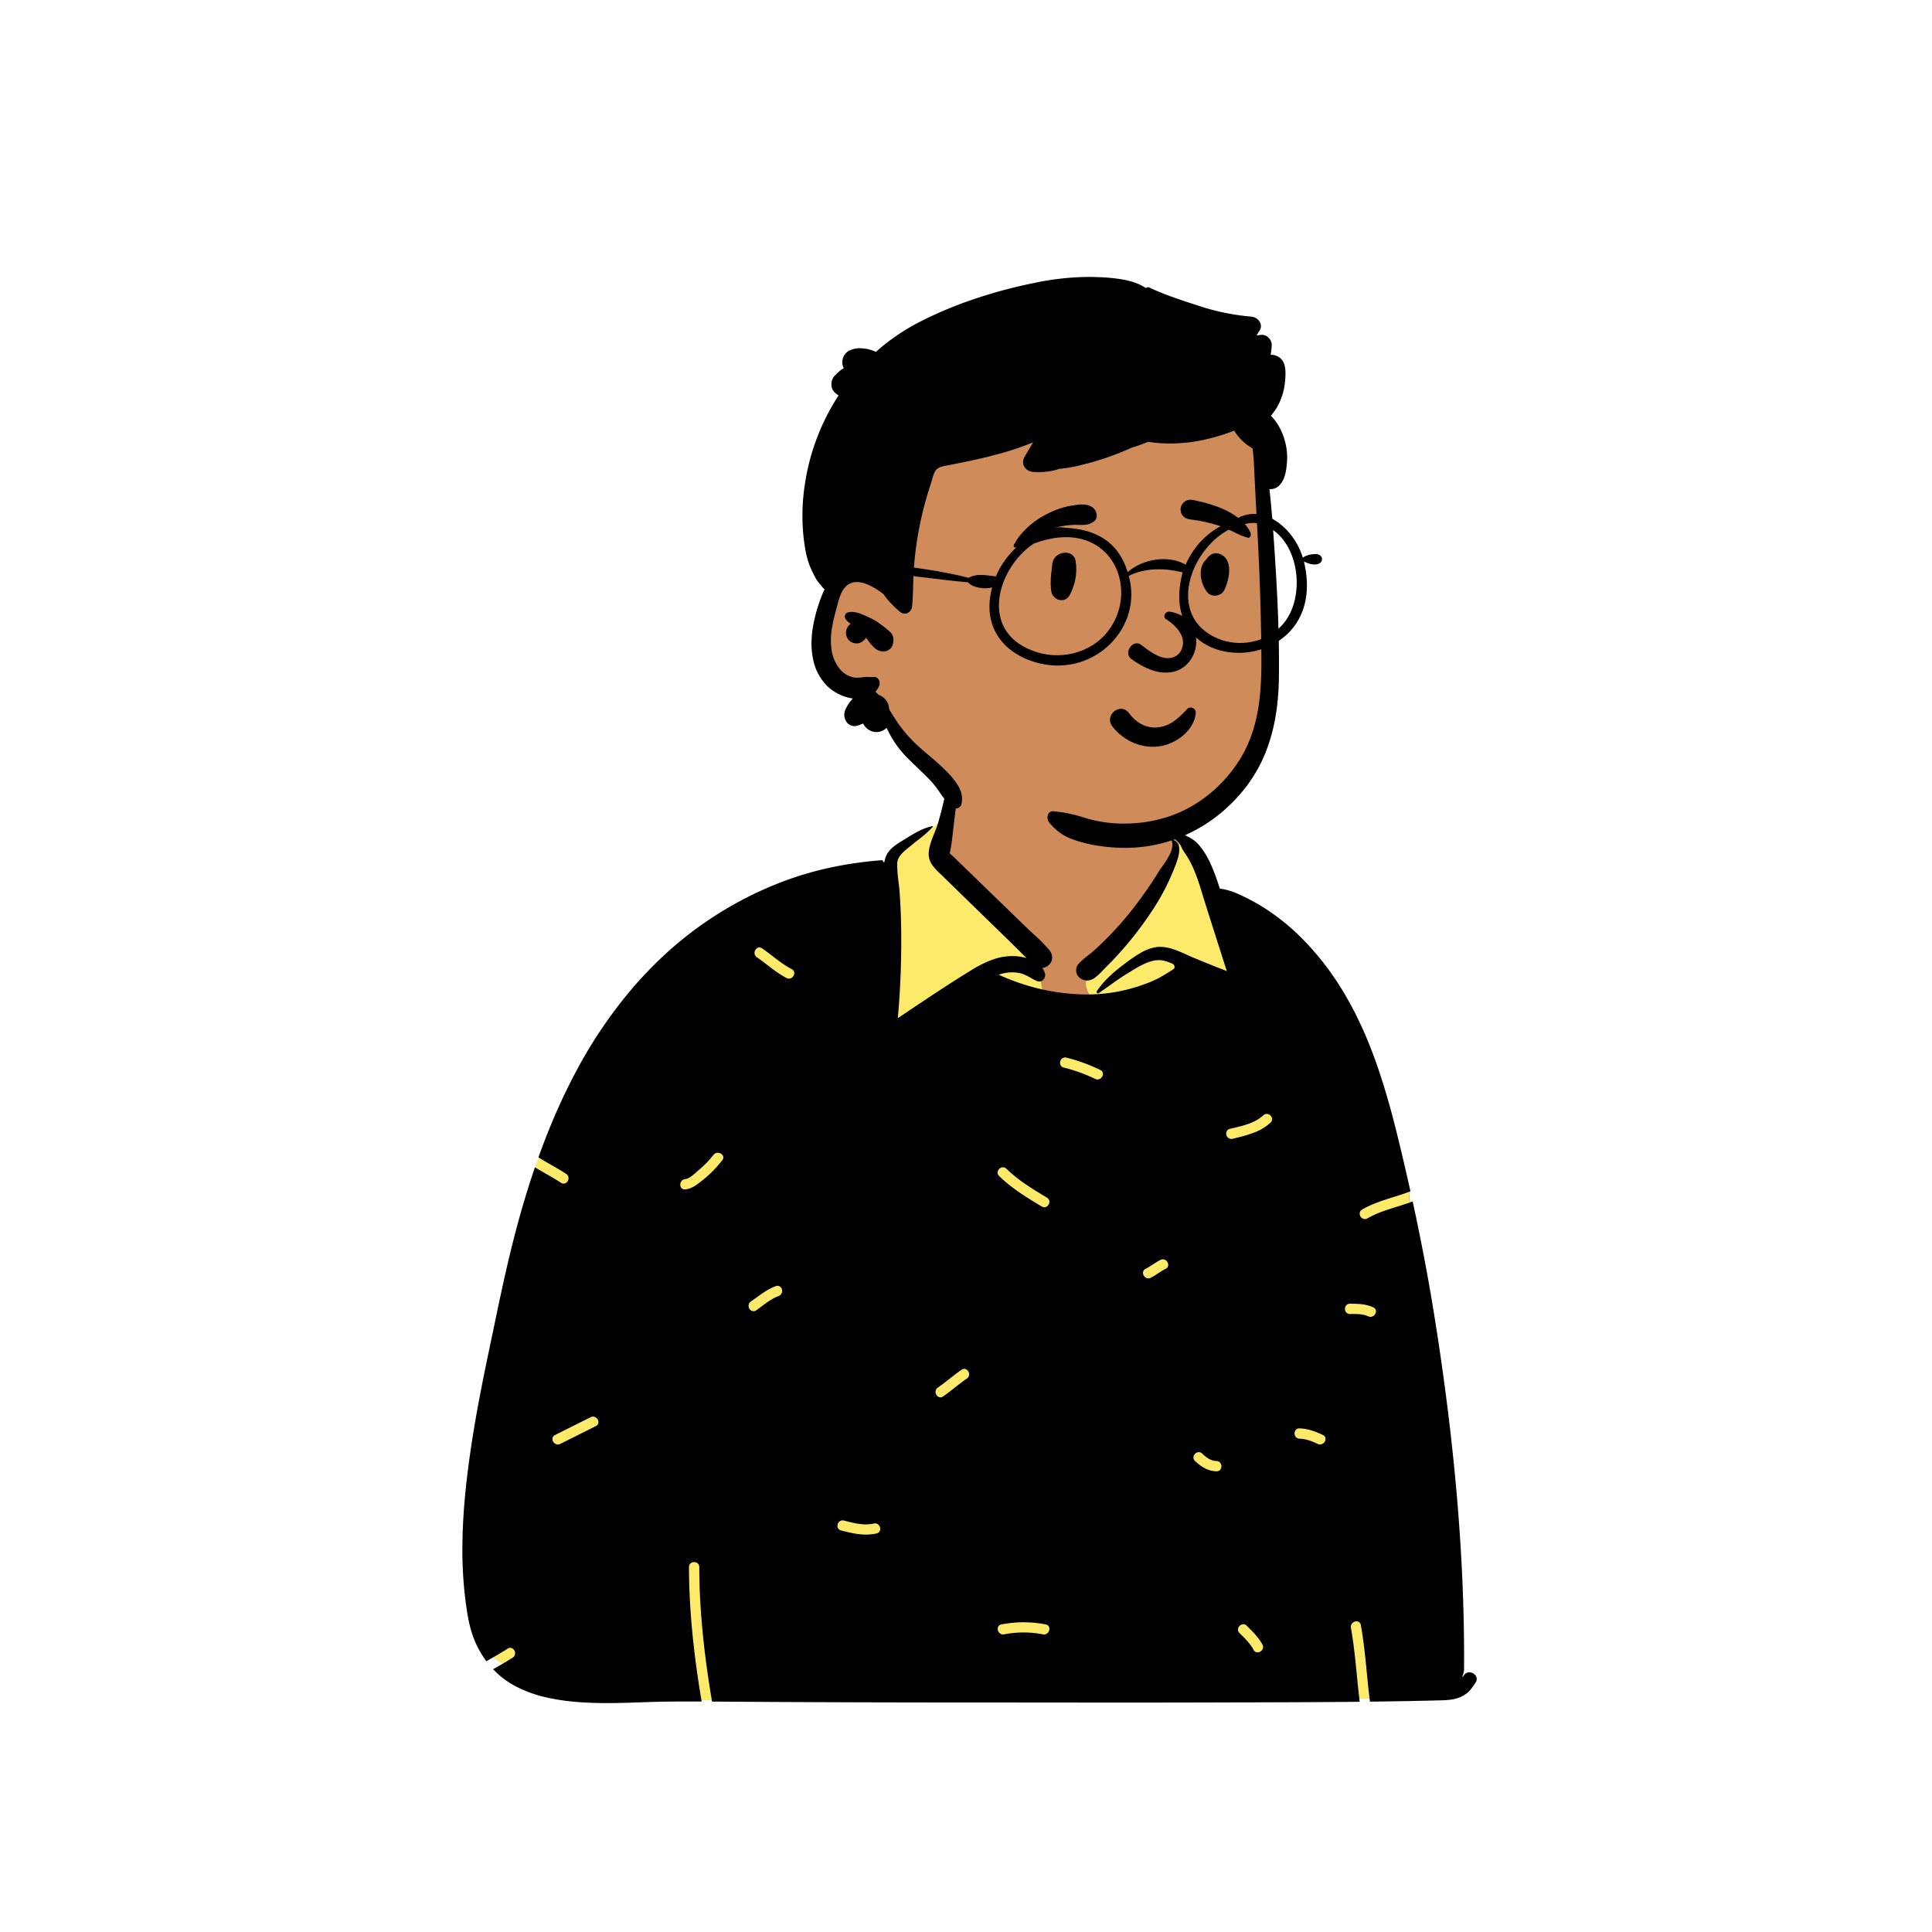 <?xml version="1.0" standalone="no"?>
<svg
    viewBox="-350 -150 1500 1500"
    xmlns="http://www.w3.org/2000/svg"
    style="width: 390px; height: 390px; justify-content: center; align-self: center; transform: scale(1, 1);"
>
    <defs>
        <filter id="shadow2">
            <feDropShadow dx="5" dy="-5" stdDeviation="0" flood-color="#555" />
            <feDropShadow dx="-5" dy="-5" stdDeviation="0" flood-color="#555" />
            <feDropShadow dx="5" dy="5" stdDeviation="0" flood-color="#555" />
            <feDropShadow dx="-5" dy="5" stdDeviation="0" flood-color="#555" />
        </filter>
    </defs>
    <g transform="rotate(360 402.761 579.154)" style="filter:url(#shadow2);">
        <g
            id="body_Polo_and_Sweater"
            data-name="body/Polo and Sweater"
            transform="translate(0 459)"
        >
            <path
                id="_Skin"
                data-name="✋ Skin"
                d="M83.452,762.934c61.232,1.714,119.074,3.6,180.188,0,97.8-6.049,384.795,4.855,447.879,0,4.761-.366,21.133,4.855,21.474,0,2.773-33.807,4.571-375.844-3.668-399.379S680.419,226.887,628.6,174.133c-14.449-14.252-36.437-19.773-48.583-36.242-10.473-17.96-9.659-28.5-20-37.949-4.488-4.1-15.072-5.763-22.937-11.454-7.908-7.859-.421-25.159-3.667-36.1C526.722,25.058,502.075,7.527,475.136,3.4c-37.442-8.959-76.97-.488-94.9,28.922-6.676,10.948-3.123,24.254-11.334,41.8.586,13.257-14.891,16.46-24.142,21.713L326.384,114.4c-56.6,31.846-123.183,49.043-172.776,91.829C111.444,249,69.506,298.435,50.8,356.305c-3.873,15.769-5.137,32.067-6.742,48.18-4.582,47.088-17.341,92.791-28.321,138.658C3.215,600.932-8.456,662.278,8.418,720.614,13.283,732.961,72.377,762.357,83.452,762.934Z"
                transform="translate(13.323 -54)"
                fill="#d08b5b"
            ></path>
            <path
                id="Path"
                d="M368.966,0l4.782.512V37.329l62.531,65.048,11.428,13.063q-10.218,36.437,20.579,36.437c30.8,0,6.988-8.949,12.779-21.061l.244-.5q6.3-12.439,43.1-52.764l28.143-47.043v-8.59l.953.39a22.79,22.79,0,0,1,6.508,3.659c10.342,9.449,9.529,19.99,20,37.949,12.146,16.47,34.134,21.991,48.583,36.243,51.819,52.754,92.487,165.888,100.726,189.422s6.441,365.572,3.668,399.379c-.341,4.855-16.714-.366-21.474,0-63.085,4.855-350.083-6.049-447.879,0-61.114,3.6-118.956,1.714-180.188,0-11.075-.577-70.169-29.974-75.034-42.321-16.874-58.336-5.2-119.681,7.317-177.47l1.085-4.511c10.541-43.6,22.395-87.1,27-131.832l.232-2.315c1.6-16.113,2.869-32.411,6.742-48.18,18.708-57.87,60.646-107.308,102.81-150.081C202.7,89.9,268.454,72.619,324.683,41.377l1.7-.951,18.372-18.567.562-.313c9.3-5.072,24.154-8.408,23.58-21.4L368.966,0Z"
                transform="translate(13 19.992)"
                fill="#fdea6b"
            ></path>
            <path
                id="_Ink"
                data-name="🖍 Ink"
                d="M112.257,731.246c-8.37,0-15.8-.268-22.707-.821a166.2,166.2,0,0,1-24.691-3.658,97.6,97.6,0,0,1-23.408-8.5,67.813,67.813,0,0,1-17.586-13.291c1.195-.7,2.414-1.4,3.594-2.073l.065-.037c3.84-2.2,7.81-4.484,11.581-6.951a3.966,3.966,0,0,0,1.658-2.115,4.136,4.136,0,0,0-.007-2.437,3.988,3.988,0,0,0-3.62-3.02,3.76,3.76,0,0,0-2.069.666c-3.756,2.458-7.71,4.728-11.533,6.923-1.609.924-3.271,1.878-4.9,2.834A74.179,74.179,0,0,1,8.92,681.215c-3.852-9.883-5.382-20.512-6.73-31.441A304.558,304.558,0,0,1,0,612.056c0-23.3,2.123-48.431,6.681-79.1,3.912-26.368,9.191-52.588,13.838-74.759l.711-3.381c1-4.766,2.013-9.615,2.99-14.3l.019-.089c4.016-19.272,8.168-39.2,12.891-58.646,5.873-24.183,12.156-45.942,19.208-66.52,2.857,1.766,5.819,3.466,8.684,5.11,3.818,2.19,7.767,4.456,11.516,6.909a3.756,3.756,0,0,0,2.068.666,3.991,3.991,0,0,0,3.623-3.022,4.132,4.132,0,0,0,.007-2.436,3.916,3.916,0,0,0-1.659-2.115c-3.757-2.459-7.712-4.731-11.537-6.929l-.005,0c-3.3-1.9-6.716-3.859-9.988-5.932,4.3-12,8.909-23.656,13.713-34.635,5.084-11.618,10.558-22.89,16.271-33.5a358.411,358.411,0,0,1,41.641-61.574,310.423,310.423,0,0,1,25.6-26.864,283.329,283.329,0,0,1,60.846-43.215,281.051,281.051,0,0,1,34.289-15.278,256.758,256.758,0,0,1,36.538-10.357,303.759,303.759,0,0,1,37.61-5.242c.029,0,.058,0,.086,0a.924.924,0,0,1,.684.292,1.3,1.3,0,0,1,.332.945l-.01.115,1,.161a17.558,17.558,0,0,1,2.579-7.17c2.816-4.334,7.85-7.383,12.291-10.072.789-.478,1.534-.929,2.268-1.387l1.185-.738c5.884-3.647,12.21-7.317,19.146-8.612a.308.308,0,0,1,.052,0,.24.24,0,0,1,.222.135.249.249,0,0,1-.045.269,82.45,82.45,0,0,1-11.4,10.178c-1.436,1.13-2.919,2.3-4.342,3.475l-1.229,1.025c-.525.432-1.062.861-1.631,1.316-4.219,3.37-9,7.19-9.146,12.566a98.751,98.751,0,0,0,1,14.051v.01c.3,2.555.619,5.2.808,7.75.537,7.236.9,14.446,1.089,21.429a668.278,668.278,0,0,1-2.409,76.861l10.039-6.721c15.9-10.645,31.486-21,47.3-30.68a88.4,88.4,0,0,1,15.005-7.562,46.22,46.22,0,0,1,16.389-3.214c.257,0,.514,0,.765.008a41.507,41.507,0,0,1,10.441,1.53c-2.177-2.062-4.329-4.228-6.41-6.323-1.542-1.552-3.137-3.157-4.72-4.7l-.089-.087c-5.963-5.807-12.129-11.811-18.24-17.753l-17.618-17.16L373.33,89.6c-.621-.606-1.265-1.218-1.888-1.809l-.021-.02a45.57,45.57,0,0,1-6.726-7.371,16.171,16.171,0,0,1-2.09-4.334,14.047,14.047,0,0,1-.554-5.1c.352-5.011,2.362-10.041,4.305-14.905.648-1.623,1.317-3.3,1.9-4.925.311-.879.609-1.781.91-2.759,2.306-7.664,4.153-15.591,5.939-23.257,1.854-7.957,3.771-16.186,6.2-24.114A1.307,1.307,0,0,1,382.578,0a1.516,1.516,0,0,1,1.494,1.376,131.186,131.186,0,0,1,.151,22.947c-.547,7.784-1.53,15.455-2.481,22.873-.292,2.3-.548,4.648-.8,6.924-.54,4.958-1.1,10.081-2.055,14.955-.168.709-.34,1.48-.51,2.291a7.549,7.549,0,0,0,1.691,1.7c.3.244.575.474.78.674l2.822,2.745,5.657,5.477c6.018,5.827,12.137,11.755,18.055,17.488l.1.1q7.526,7.291,15.052,14.581l16.249,15.75c1.67,1.618,3.432,3.239,5.137,4.806a115.8,115.8,0,0,1,11.654,11.785,9.821,9.821,0,0,1,2.293,5.3,7.863,7.863,0,0,1-1.653,5.476,8.917,8.917,0,0,1-5.96,3.25,13.768,13.768,0,0,1,2.08,4.342,4.985,4.985,0,0,1-.946,4.3,4.516,4.516,0,0,1-3.548,1.918,3.954,3.954,0,0,1-1.435-.275,38.828,38.828,0,0,1-5.263-2.658,33.14,33.14,0,0,0-6.138-2.962,26.439,26.439,0,0,0-8.193-1.271,28.291,28.291,0,0,0-4.677.391,38.855,38.855,0,0,0-5.749,1.442,169.3,169.3,0,0,0,31.094,10.8,163.9,163.9,0,0,0,32.646,4.46c1.573.053,3.156.08,4.7.08,2.948,0,5.894-.1,8.756-.288a125.743,125.743,0,0,0,22.33-3.47,136.1,136.1,0,0,0,17.022-5.471,86.789,86.789,0,0,0,8.01-3.619l.228-.135c.087-.054.4-.235.868-.508l.034-.02c2.617-1.519,10.579-6.141,10.74-6.927a2.669,2.669,0,0,0-.165-2.055,3.53,3.53,0,0,0-1.334-1.362c-3.277-1.4-6.787-2.77-10.5-2.795h-.1c-7.607,0-15.848,5.088-22.47,9.176-.718.443-1.393.86-2.058,1.265-5.069,3.086-9.948,6.574-14.667,9.948l-.019.014c-2.418,1.729-4.918,3.516-7.415,5.229a.939.939,0,0,1-.54.17,1.225,1.225,0,0,1-1.031-.662,1,1,0,0,1,.031-1.05,69.98,69.98,0,0,1,9.131-10.764,112.629,112.629,0,0,1,10.765-9.169l3.009-2.255a106.861,106.861,0,0,1,11.024-7.442,35.356,35.356,0,0,1,12.132-4.539,21.687,21.687,0,0,1,3.147-.225,33.556,33.556,0,0,1,10.714,2.019c3.546,1.2,7.023,2.771,10.387,4.291l.01,0c1.971.89,3.832,1.732,5.662,2.48l16.1,6.59c1.11.452,2.282.889,3.415,1.31l.005,0c1.813.675,3.689,1.372,5.46,2.188l-6.747-21.109c-3.011-9.432-6.562-20.571-10.062-31.68l-.646-2.07c-.4-1.3-.806-2.627-1.2-3.912l-.013-.042c-2.865-9.4-5.827-19.128-10.674-27.726-1.177-2.1-2.528-4.113-3.834-6.064l-.1-.145-.389-.582a22.624,22.624,0,0,1-1.557-2.866,14.96,14.96,0,0,0-2.523-4.055c-3.266-3.46-8.065-6.1-14.671-8.059a1.026,1.026,0,0,1-.8-1.1,1.236,1.236,0,0,1,1.1-1.108,24.944,24.944,0,0,1,2.6-.136,30.12,30.12,0,0,1,12.879,3.115l2.035.971.545.257c4.492,2.121,8.735,4.125,12.038,7.9a61.446,61.446,0,0,1,9.362,14.906,163.33,163.33,0,0,1,6.289,16.539l1,3a1.449,1.449,0,0,1,.428-.049,34.526,34.526,0,0,1,6.289,1.35,40.007,40.007,0,0,1,5.382,1.829,153.284,153.284,0,0,1,25.216,13.611,170.811,170.811,0,0,1,22.22,17.716,214.848,214.848,0,0,1,35.756,44.684c10.125,16.581,18.785,35.293,26.475,57.2,7.614,21.692,13.295,43.854,17.393,60.737,2.966,12.218,5.918,24.944,8.775,37.825-4.347,1.673-8.862,3.091-13.228,4.462-8.17,2.566-16.614,5.218-24.238,9.632a3.637,3.637,0,0,0-1.794,4.277,4.194,4.194,0,0,0,3.838,3.2,3.958,3.958,0,0,0,1.993-.569c7.187-4.161,15.166-6.643,22.883-9.044,4.052-1.26,8.24-2.563,12.273-4.1,6.6,30.374,12.232,60.059,16.748,88.232,3.725,23.211,7.035,46.177,9.839,68.261,2.957,23.29,5.452,46.388,7.415,68.654,2.057,23.332,3.6,46.509,4.578,68.886,1.022,23.332,1.469,46.532,1.327,68.958a13.164,13.164,0,0,1-1.72,6.25,3.463,3.463,0,0,0,1.451-1.158,5.083,5.083,0,0,1,4.381-2.488,5.989,5.989,0,0,1,5.143,2.975,4.657,4.657,0,0,1-.294,4.913l-.542.843a36.777,36.777,0,0,1-4.347,5.7,20.96,20.96,0,0,1-5.93,4.3,26.6,26.6,0,0,1-7.664,2.358,60.894,60.894,0,0,1-8.046.632c-16.763.442-34.918.779-55.5,1.032-.963-7.51-1.721-15.172-2.454-22.582v-.006c-1.2-12.126-2.441-24.664-4.612-36.879a3.245,3.245,0,0,0-3.346-2.89,4.686,4.686,0,0,0-3.5,1.637,4,4,0,0,0-.865,3.381c2.171,12.217,3.413,24.759,4.615,36.888v.006c.668,6.739,1.358,13.708,2.2,20.542-31.541.339-63.613.412-94.63.483-7.446.017-15.885.036-24.072.059-19.087.056-39.2.082-63.3.082-19.992,0-40.3-.018-59.942-.036h-.152c-12.244-.011-24.9-.023-37.356-.03l-22.964-.007c-62.153,0-124.631-.205-185.7-.61l-14.721-.1c-3.165-18.656-5.5-35.665-7.126-52-1.842-18.445-2.754-35.591-2.79-52.418a3.692,3.692,0,0,0-1.257-2.9,4.217,4.217,0,0,0-2.754-.967,4.16,4.16,0,0,0-2.943,1.148,3.732,3.732,0,0,0-1.046,2.716c.035,16.815.938,33.95,2.761,52.385,1.616,16.351,3.925,33.356,7.057,51.988-3.266-.014-6.281-.022-9.219-.022-13.5,0-24.545.169-34.743.531l-7.459.266C127.745,731.016,119.973,731.246,112.257,731.246Zm494.078-61.224a4.36,4.36,0,0,0-3.871,2.717,3.642,3.642,0,0,0,.88,4.117l1.928,1.92c3.294,3.286,6.434,6.561,8.641,10.495l.327.6a3.455,3.455,0,0,0,3.124,2,4.521,4.521,0,0,0,3.724-2.157,3.82,3.82,0,0,0,.059-3.881c-2.793-5.3-7.143-9.639-11.351-13.839L609,671.2A3.741,3.741,0,0,0,606.335,670.022Zm-170.658-1.513a90.672,90.672,0,0,0-17.192,1.661,3.482,3.482,0,0,0-2.313,1.418,3.583,3.583,0,0,0-.552,2.377,4.28,4.28,0,0,0,4.139,4,4.566,4.566,0,0,0,.854-.083,78.8,78.8,0,0,1,30.128,0,4.559,4.559,0,0,0,.852.083,3.918,3.918,0,0,0,2.894-1.255,4.711,4.711,0,0,0,1.249-2.75,3.576,3.576,0,0,0-.552-2.374,3.487,3.487,0,0,0-2.314-1.417A90.672,90.672,0,0,0,435.677,668.509ZM295.12,589.391a4.023,4.023,0,0,0-3.862,3.7,3.937,3.937,0,0,0,.493,2.522,3.678,3.678,0,0,0,2.321,1.628l2.459.617c6.225,1.538,11.469,2.563,16.831,2.563a37.484,37.484,0,0,0,8.18-.875,3.576,3.576,0,0,0,2.319-1.521,3.783,3.783,0,0,0,.525-2.45,4.64,4.64,0,0,0-1.225-2.657,3.767,3.767,0,0,0-2.779-1.2,4.409,4.409,0,0,0-.77.07l-.2.04a28.729,28.729,0,0,1-6.27.668c-5.289,0-10.334-1.286-15.674-2.648l-1.272-.324a4.392,4.392,0,0,0-1.077-.139Zm276.655-52.973a4.05,4.05,0,0,0-2.358.793,4.546,4.546,0,0,0-1.556,1.951,3.581,3.581,0,0,0,.924,4.061c5.43,5.28,10.877,7.924,16.653,8.084l.137,0a3.555,3.555,0,0,0,2.737-1.146,4.07,4.07,0,0,0,.983-2.573,4.374,4.374,0,0,0-.852-2.814,3.73,3.73,0,0,0-2.779-1.458l-.227-.012a12.5,12.5,0,0,1-6.009-1.8,25.563,25.563,0,0,1-4.986-3.939A3.8,3.8,0,0,0,571.775,536.418ZM101.448,508.832h0a4.159,4.159,0,0,0-1.868.462L71.932,523.118a3.371,3.371,0,0,0-1.924,3.959,4.406,4.406,0,0,0,4.092,3.411,4.159,4.159,0,0,0,1.87-.462L103.617,516.2a3.37,3.37,0,0,0,1.925-3.957,4.407,4.407,0,0,0-4.093-3.412Zm548.364,9.131a3.546,3.546,0,0,0-2.772,1.185,4.1,4.1,0,0,0-.951,2.641,4.329,4.329,0,0,0,.944,2.818,3.787,3.787,0,0,0,2.917,1.357c4.1.114,8.714,1.443,14.108,4.061a4.193,4.193,0,0,0,1.84.442,4.438,4.438,0,0,0,4.146-3.452,3.322,3.322,0,0,0-1.948-3.9,60.4,60.4,0,0,0-8.815-3.536,35.225,35.225,0,0,0-9.331-1.617Zm-260.148-46.23h0a3.69,3.69,0,0,0-2.085.7c-3.185,2.164-6.255,4.581-9.224,6.918-2.47,1.944-5.024,3.955-7.63,5.809l-1.578,1.1a4.019,4.019,0,0,0-1.636,2.167,4.243,4.243,0,0,0,.035,2.472,3.948,3.948,0,0,0,3.554,2.965,3.693,3.693,0,0,0,2.085-.7c3.179-2.16,6.246-4.575,9.212-6.91l.005,0c2.967-2.335,6.034-4.75,9.214-6.91a4.017,4.017,0,0,0,1.636-2.167,4.243,4.243,0,0,0-.035-2.472,3.948,3.948,0,0,0-3.553-2.966Zm302.631-42.551c3.3,0,7.111.121,10.477,1.568l.454.2a4.228,4.228,0,0,0,1.81.421,4.162,4.162,0,0,0,2.729-1.066,4.61,4.61,0,0,0,1.468-2.429,3.27,3.27,0,0,0-1.969-3.833c-5.6-2.635-11.288-2.847-18.147-2.851a3.685,3.685,0,0,0-2.9,1.25,4.206,4.206,0,0,0-.966,2.75,3.776,3.776,0,0,0,3.864,4l.976,0,.607,0h.034C691.245,429.185,691.773,429.182,692.295,429.182ZM244.758,407.26a4.076,4.076,0,0,0-1.376.255c-5.545,1.992-10.054,5.249-14.828,8.7l-.007,0c-1.478,1.068-3.007,2.171-4.551,3.22a4.019,4.019,0,0,0-1.637,2.167,4.242,4.242,0,0,0,.035,2.471,3.949,3.949,0,0,0,3.555,2.966,3.694,3.694,0,0,0,2.085-.7c1.588-1.079,3.172-2.261,4.7-3.405,3.773-2.818,7.675-5.731,12.1-7.461l.672-.252a3.993,3.993,0,0,0,2.286-1.975,4.479,4.479,0,0,0,.374-2.754A3.6,3.6,0,0,0,244.758,407.26ZM543.843,386.7a4.122,4.122,0,0,0-1.9.482c-2,1.027-3.909,2.262-5.759,3.455-1.516.978-3.081,1.988-4.683,2.879l-1.079.578a3.42,3.42,0,0,0-1.9,4.019,4.6,4.6,0,0,0,1.437,2.352,3.926,3.926,0,0,0,2.608,1.019,4.124,4.124,0,0,0,1.9-.482c1.994-1.027,3.9-2.26,5.752-3.453,1.517-.979,3.084-1.991,4.689-2.883l1.079-.577a3.421,3.421,0,0,0,1.9-4.021,4.6,4.6,0,0,0-1.437-2.352A3.925,3.925,0,0,0,543.843,386.7ZM419.711,315.229a4.373,4.373,0,0,0-3.9,2.737,3.6,3.6,0,0,0,.913,4.076c9.2,9,19.946,15.764,31.069,22.465l2,1.2a3.9,3.9,0,0,0,2.016.6,3.613,3.613,0,0,0,2.393-.937,4.59,4.59,0,0,0,1.385-2.212,3.9,3.9,0,0,0-.053-2.358,3.8,3.8,0,0,0-1.7-2l-2.93-1.762c-4.689-2.828-9.679-5.9-14.4-9.176A110.173,110.173,0,0,1,423.2,317.18l-.824-.795A3.783,3.783,0,0,0,419.711,315.229ZM198.289,304h0a4.182,4.182,0,0,0-3.266,1.536l-.111.139a78.975,78.975,0,0,1-11.066,11.451l-.752.645c-.371.316-.809.7-1.232,1.08-2.535,2.253-6.008,5.337-8.84,5.579a4.2,4.2,0,0,0-3.832,4.537,3.382,3.382,0,0,0,3.433,3.48c.13,0,.264-.006.4-.017,5.064-.431,9.434-3.921,13.29-7l.266-.212a90.6,90.6,0,0,0,15.242-15.5,3.133,3.133,0,0,0,.489-3.411,4.545,4.545,0,0,0-4.019-2.3Zm426.153-30.2h0a3.826,3.826,0,0,0-2.533,1l-.132.12c-6.15,5.777-14.6,7.791-22.771,9.738-1.022.243-2.078.495-3.113.751a3.658,3.658,0,0,0-2.32,1.611,3.918,3.918,0,0,0-.5,2.512,4.039,4.039,0,0,0,3.885,3.726,4.426,4.426,0,0,0,1.061-.134l4.074-1.005a97.787,97.787,0,0,0,13.46-4.15,38.187,38.187,0,0,0,11.878-7.393,3.508,3.508,0,0,0,.975-3.993,4.458,4.458,0,0,0-3.965-2.778Zm-156.526-43.83a4.02,4.02,0,0,0-3.859,3.7,3.941,3.941,0,0,0,.492,2.524,3.682,3.682,0,0,0,2.322,1.631,123.523,123.523,0,0,1,24.386,8.814,4.179,4.179,0,0,0,1.852.45,4.426,4.426,0,0,0,4.125-3.434,3.344,3.344,0,0,0-1.938-3.924,133.033,133.033,0,0,0-26.3-9.619,4.4,4.4,0,0,0-1.081-.141ZM230.553,144.562h0a3.343,3.343,0,0,0-2.207.868,4.59,4.59,0,0,0-1.338,2.088,4.255,4.255,0,0,0-.039,2.476,4.031,4.031,0,0,0,1.634,2.176c2.8,1.913,5.521,4.005,8.153,6.028,4.67,3.59,9.5,7.3,14.887,10.1a4.105,4.105,0,0,0,1.9.488,3.907,3.907,0,0,0,2.566-.988,4.613,4.613,0,0,0,1.446-2.295,3.421,3.421,0,0,0-1.717-4.027l-.159-.086c-5.384-2.8-10.214-6.509-14.884-10.1-2.635-2.025-5.357-4.117-8.156-6.029a3.68,3.68,0,0,0-2.087-.7Zm254.512,25.691h0a7.692,7.692,0,0,1-.933-.057,9.265,9.265,0,0,1-4.508-1.791,7.984,7.984,0,0,1-2.669-3.53,7.528,7.528,0,0,1,1.728-7.839,57.174,57.174,0,0,1,7.176-6.342c1.589-1.255,3.23-2.552,4.7-3.889,3.638-3.29,7.322-6.83,10.949-10.52a252.736,252.736,0,0,0,20.431-23.49c6.738-8.835,12.363-16.914,17.2-24.7l1.051-1.709c.863-1.42,1.97-2.986,3.142-4.645a64.389,64.389,0,0,0,6.138-9.912c1.82-3.987,2.228-7.377,1.249-10.363a.488.488,0,0,1,.08-.441.514.514,0,0,1,.408-.224.427.427,0,0,1,.142.025,7.442,7.442,0,0,1,4.437,3.961c.978,2.2,1.026,5.106.145,8.88a66.125,66.125,0,0,1-3.077,9.08l-.089.224-.506,1.286a173.553,173.553,0,0,1-17.139,32.36,272.964,272.964,0,0,1-23.09,30.19c-3.6,4.081-7.4,8.124-11.3,12.017l-1.468,1.453c-.656.645-1.337,1.364-2.059,2.126a46.555,46.555,0,0,1-5.572,5.262A11.012,11.012,0,0,1,485.066,170.253Z"
                transform="translate(9 -17.978)"
            ></path>
        </g>
        <g transform="translate(225 0)">
            <g>
                <g>
                    <path
                        id="_Skin"
                        data-name="✋ Skin"
                        d="M340.529,155c-2.153-18.915.633-58.451.82-60.853,1.18-15.185-5.935-75.148-19.385-69.623C299.4,6.666,269.351,2.722,241.251.838,182.883-3.076,120.791,5.909,75.72,45.189c-22.289,20.4-43.988,50.068-42.244,80.96C13.226,155.431-15.324,195.6,9.908,229.831c8.577,10.937,22.208,15.01,32.982,23.293,21.672,17.48,35.268,42.566,57.145,59.942,57.96,52.083,156.377,62.963,213.323,3.723,44.035-42.9,36.915-107.09,29.169-161.786C337.321,118.23,344.728,191.9,340.529,155Z"
                        transform="translate(65.001 149)"
                        fill="#d08b5b"
                    ></path>
                    <path
                        id="_Ink"
                        data-name="🖍 Ink"
                        d="M250.311,443.271a134.042,134.042,0,0,1-19.031-1.4,105.442,105.442,0,0,1-21.491-5.2,40.754,40.754,0,0,1-10.072-5.32,45.226,45.226,0,0,1-8.2-7.871,6.294,6.294,0,0,1-.675-6.317,3.866,3.866,0,0,1,3.632-2.362,5.178,5.178,0,0,1,.623.039,118.17,118.17,0,0,1,21.024,4.124l1,.317a104.128,104.128,0,0,0,21.541,4.62c3.694.358,7.44.539,11.135.539a110.436,110.436,0,0,0,33.375-5.089,96.9,96.9,0,0,0,16.843-7.179,103.553,103.553,0,0,0,15.255-10.132,108.268,108.268,0,0,0,24.252-27.3c7.019-11.267,11.672-24.011,14.225-38.96,2.453-14.362,2.683-29.15,2.584-41.72-.228-29.893-1.2-61.166-2.89-92.951l-.28-5.159c-.715-13.089-1.64-30.351-2.449-47.81-.269-5.848-.654-10.624-1.211-15.03a39.576,39.576,0,0,1-14.309-13.79,141.029,141.029,0,0,1-20.441,6.43,122.385,122.385,0,0,1-29.191,3.585,115.192,115.192,0,0,1-17.182-1.283c-4.14,1.71-8.423,3.236-12.73,4.536-1.2.53-2.372,1.042-3.5,1.523a212.419,212.419,0,0,1-31.93,10.98l-2.7.673a110.358,110.358,0,0,1-18.2,3.267,26.538,26.538,0,0,1-3.291,1.01,53.5,53.5,0,0,1-12.614,1.5c-1.507,0-3.032-.064-4.535-.189a8.47,8.47,0,0,1-6.809-4.393,6.954,6.954,0,0,1-.8-3.361,7.468,7.468,0,0,1,1.063-3.656c2.223-3.814,4.515-7.7,6.81-11.55a214.565,214.565,0,0,1-24.5,8.419c-7.393,2.082-15.461,4.046-25.391,6.18-2.254.481-4.55.941-6.77,1.387l-.008,0-.008,0c-2.255.453-4.587.921-6.873,1.409-.724.154-1.531.291-2.386.436-3.024.512-6.445,1.092-8.505,2.754-2.272,1.824-3.263,5.465-4.138,8.678-.248.912-.483,1.774-.732,2.532-1.555,4.676-2.889,9.014-4.08,13.26A275.4,275.4,0,0,0,89.65,200.5a259.542,259.542,0,0,0-3.231,27.6c-.243,3.81-.343,7.693-.44,11.448-.138,5.351-.281,10.884-.839,16.292a6.422,6.422,0,0,1-1.929,4.023,5.5,5.5,0,0,1-3.775,1.528,5.9,5.9,0,0,1-3.916-1.571c-.437-.385-.9-.8-1.364-1.213l-.676-.617a68.99,68.99,0,0,1-9.169-9.76c-.47-.646-.931-1.335-1.371-2.05a.328.328,0,0,1-.2-.069l-.734-.553c-7.713-5.742-14.351-8.653-19.73-8.653a11.913,11.913,0,0,0-9.756,4.785c-2.571,3.258-3.86,7.467-4.867,11.156l-1.874,7a121.649,121.649,0,0,0-3.02,13.849,53.032,53.032,0,0,0-.04,16.26,29.684,29.684,0,0,0,6.5,14.7,18.387,18.387,0,0,0,11.279,6.39,14.147,14.147,0,0,0,1.947.126,34.415,34.415,0,0,0,4.475-.394l.027,0q.456-.06.913-.119a15,15,0,0,1,1.871-.106c.661,0,1.33.031,1.976.061h.005c.651.03,1.324.061,1.991.061.562,0,1.064-.022,1.537-.067.153-.015.305-.023.453-.023a3.964,3.964,0,0,1,3.448,1.984,5.721,5.721,0,0,1,.308,5.369,18.167,18.167,0,0,1-2.81,4.15,32.426,32.426,0,0,1,2.471,2.38,12.33,12.33,0,0,1,6.009,4.49,10.188,10.188,0,0,1,2.04,5.56c.127.446.245.923.37,1.5l2.146,3.481c.526.852.988,1.59,1.414,2.258A108.707,108.707,0,0,0,90.14,364.5c2.683,2.443,5.5,4.83,8.219,7.139a183.861,183.861,0,0,1,13.711,12.452l.8.841a52.5,52.5,0,0,1,8.591,11.12c2.445,4.623,3.088,9.006,1.966,13.4a4.689,4.689,0,0,1-4.367,3.27,3.4,3.4,0,0,1-2.043-.66c-4.383-3.253-7.526-7.73-10.565-12.06a76.126,76.126,0,0,0-6.675-8.6c-3.244-3.446-6.722-6.77-10.086-9.984l0,0c-3.272-3.126-6.655-6.359-9.821-9.7A78.044,78.044,0,0,1,65.4,350.085a11.648,11.648,0,0,1-8.016,3.277,10.979,10.979,0,0,1-6.052-1.861,12.382,12.382,0,0,1-4.223-4.766,37.879,37.879,0,0,1-4.271,1.62,8.617,8.617,0,0,1-2.517.393,7.433,7.433,0,0,1-6.3-3.59,9.713,9.713,0,0,1-1.478-4.405,9.444,9.444,0,0,1,.8-4.738,30.273,30.273,0,0,1,5.809-8.68,36.826,36.826,0,0,1-19.821-9.63,40.67,40.67,0,0,1-11.188-21.54,60.016,60.016,0,0,1-1.1-12.283A77.3,77.3,0,0,1,8.19,271.595a121.654,121.654,0,0,1,7.25-25.11c.627-1.532,1.231-2.9,1.849-4.171a1.3,1.3,0,0,1-.99-.48c-.755-1.031-1.576-2.011-2.37-2.958a28.945,28.945,0,0,1-4.17-5.911c-.332-.682-.678-1.378-1.013-2.051a76.048,76.048,0,0,1-3.366-7.419c-2.615-7.059-3.752-14.963-4.45-21.06a158.58,158.58,0,0,1,1.18-42.75,170.791,170.791,0,0,1,9.426-35.324A173.628,173.628,0,0,1,28.118,91.949a11.606,11.606,0,0,1-2.06-1.38l-.319-.278-.518-.468a8.553,8.553,0,0,1-2.716-6.22,9.838,9.838,0,0,1,2.716-7.1l1.093-1.1a28.988,28.988,0,0,1,4.812-3.961c.323-.217.662-.426,1.008-.623a9.567,9.567,0,0,1-.76-7.479,9.927,9.927,0,0,1,5-6.127,17.589,17.589,0,0,1,8.3-1.832,29.707,29.707,0,0,1,12.379,2.823A160.043,160.043,0,0,1,89.509,35.715,310.548,310.548,0,0,1,133.8,17.02a382.367,382.367,0,0,1,46.481-12.4A211.134,211.134,0,0,1,222.145,0c1.919,0,3.842.035,5.715.1l1.229.048a140.719,140.719,0,0,1,19.4,1.822c7.586,1.375,13.556,3.564,18.249,6.693a2.286,2.286,0,0,1,1.6-.688,1.954,1.954,0,0,1,.849.193c11.52,5.5,24.119,9.59,36.3,13.548l2.9.942A177.356,177.356,0,0,0,348.6,30.835a8.341,8.341,0,0,1,3.992,1.438,8.081,8.081,0,0,1,2.732,3.1,6.289,6.289,0,0,1-.441,6.414c-.8,1.227-1.569,2.449-2.279,3.586l1.134-.119h.006c.861-.091,1.752-.185,2.627-.273.18-.018.364-.027.547-.027a7.369,7.369,0,0,1,5.222,2.5A7.73,7.73,0,0,1,364.386,53a74.571,74.571,0,0,1-.83,7.5h.03l.258,0a11.147,11.147,0,0,1,4.363.845c3.408,1.44,5.489,4.14,6.361,8.256.731,3.449.494,7.342.19,11.035-.869,10.526-4.908,20.378-11.082,27.031a42.951,42.951,0,0,1,6.4,8.552,46.562,46.562,0,0,1,4.236,10.179,48.059,48.059,0,0,1,1.96,16.681l-.134,1.673c-.546,6.379-1.641,12.871-5.917,17.147a9.3,9.3,0,0,1-6.693,2.856c-.31,0-.626-.016-.937-.046,1.6,14.077,2.642,28.492,3.57,42.05l.451,6.7c1.244,18.817,2.078,34.286,2.625,48.682.67,17.642.9,33.579.7,48.722a208.31,208.31,0,0,1-1.452,22.5,155.263,155.263,0,0,1-4.208,21.8,124.627,124.627,0,0,1-7.62,20.734,111.491,111.491,0,0,1-11.689,19.3,125.614,125.614,0,0,1-14.016,15.635,123.478,123.478,0,0,1-16.39,13.019,119.108,119.108,0,0,1-18.372,9.994A114.071,114.071,0,0,1,276.23,440.4,116.407,116.407,0,0,1,250.311,443.271ZM63,290.8l-.165,0a10.766,10.766,0,0,1-6.9-2.776,34.718,34.718,0,0,1-5-5.842c-.505-.685-1.027-1.392-1.553-2.072a6.867,6.867,0,0,1-1.67,2.04l-.46.36a8.407,8.407,0,0,1-5.027,2.036c-.092,0-.184,0-.273-.006a9.849,9.849,0,0,1-4.12-1.111,7.465,7.465,0,0,1-3.4-3.97,8.549,8.549,0,0,1,3.056-10.16l-.6-.413a12.088,12.088,0,0,1-3.389-3.245l-.207-.331h.08a3.241,3.241,0,0,1,1.861-4.78,9.719,9.719,0,0,1,3.016-.448c4.238,0,8.953,2.193,12.743,3.954.38.177.772.359,1.152.533,6.036,2.77,11.242,6.957,15.97,11.07,2.147,1.874,3,5.1,2.28,8.63l-.036.178c-.048.242-.1.491-.155.742a6.838,6.838,0,0,1-2.672,3.981A7.7,7.7,0,0,1,63,290.8Z"
                        transform="translate(48 65.001)"
                    ></path>
                </g>
            </g>
            <g transform="translate(159 186)">
                <g>
                    <path
                        d="M140.63 0.473L139.193 0.179C137.503 -0.159 135.804 -0.016 134.311 0.591C132.847 1.187 131.572 2.224 130.68 3.721C129.495 5.714 129.337 7.386 129.887 9.595C130.311 11.302 131.242 12.586 132.46 13.514C133.744 14.491 135.37 15.061 137.06 15.259C144.854 16.175 152.53 17.89 159.992 20.323C163.488 21.464 166.788 23.01 170.058 24.613L172.877 26.002C175.477 27.273 178.163 28.499 181.557 29.389C181.824 29.458 182.087 29.524 182.349 29.587C183.29 29.291 183.45 28.933 183.649 28.673L183.73 28.572C183.972 28.268 184.271 27.802 183.988 25.631C176.583 10.271 156.267 3.742 140.63 0.473ZM43.588 4.83L45.465 4.502C51.273 3.497 58.494 2.532 62.603 7.201C64.782 9.677 65.532 14.279 62.603 16.649C58.767 19.754 54.63 19.651 50.218 19.542C48.704 19.504 47.158 19.466 45.581 19.556C40.493 19.848 35.603 20.69 30.702 22.091C19.95 25.164 11.189 30.774 2.006 36.934C0.801 37.742 -0.429 36.201 0.146 35.074C5.447 24.691 15.72 16.162 26.01 10.963C31.502 8.188 37.512 5.886 43.588 4.83ZM29.963 50.146C30.798 39.79 46.57 37.438 48.139 47.686C49.544 56.866 47.89 65.299 43.755 73.564C39.804 81.46 29.874 77.776 29.123 70.586C28.381 63.484 28.907 59.248 29.443 54.933C29.634 53.392 29.827 51.841 29.963 50.146ZM159.205 41.826C155.401 40.715 152.226 42.681 150.027 45.561C149.773 45.893 149.566 46.222 149.38 46.548C142.515 52.856 145.101 65.645 150.501 72.049C153.814 75.976 161.145 74.845 163.413 70.385C167.587 62.172 171.09 45.299 159.205 41.826ZM128.748 119.039C136.872 107.66 125.366 96.957 117.814 92.367C115.836 90.947 117.406 86.243 121.634 86.97C160.031 93.567 140.136 159.708 91.112 123.413C85.275 118.704 92.343 108.334 98.634 112.366C98.953 112.611 99.288 112.869 99.636 113.139C106.704 118.603 119.636 128.601 128.748 119.039ZM93.587 188.926C86.864 186.184 80.866 181.61 76.481 175.766C74.957 173.735 74.561 171.589 74.881 169.627C75.241 167.421 76.546 165.422 78.326 164.08C80.112 162.735 82.345 162.072 84.504 162.41C86.381 162.704 88.248 163.731 89.727 165.862L90.035 166.288C92.642 169.815 96.04 172.708 99.91 174.574C103.641 176.372 107.814 177.211 112.132 176.723C120.356 175.794 126.024 171.346 132.049 165.306C132.796 164.544 133.543 163.757 134.294 162.958C134.768 162.234 135.426 161.768 136.157 161.524C136.968 161.253 137.886 161.268 138.726 161.562C139.537 161.845 140.262 162.381 140.747 163.094C141.209 163.772 141.471 164.61 141.386 165.574C140.835 171.833 137.562 177.419 132.914 181.805C127.752 186.677 120.909 190.047 114.466 191.229C107.368 192.531 100.136 191.598 93.587 188.926Z"
                        transform="translate(53 52)"
                        fill-rule="evenodd"
                        stroke="none"
                    ></path>
                </g>
            </g>
            <g transform="translate(123 338)"></g>
            <g transform="translate(47 241)">
                <g>
                    <path
                        d="M375.513 33.996C378.273 31.683 383.089 31.135 386.423 31.128C394.028 32.583 390.88 44.173 376.385 36.963C398.166 128.052 258.709 131.937 282.237 45.347C268.157 41.96 253.29 41.684 240.365 48.114C251.522 87.814 214.401 125.982 171.734 116.181C144.179 109.783 125.789 88.423 134.308 57.027C128.899 58.723 118.76 57.311 115.622 53.09C104.775 52.163 93.991 50.842 83.22 49.521C59.091 46.563 35.027 43.614 10.467 45.136C7.127 45.598 7.314 47.952 7.501 50.304C7.687 52.647 7.873 54.988 4.572 55.457C-3.018 54.765 -0.036 41.939 5.398 39.854C13.023 34.389 78.598 39.812 116.105 49.648C121.083 46.383 128.583 47.38 134.493 48.166C135.445 48.293 136.355 48.414 137.206 48.511C144.594 30.003 168.272 6.932 192.028 10.823C213.793 12.092 232.079 20.689 239.509 45.24C250.854 34.949 271.426 31.626 284.509 39.408C291.765 23.094 304.532 10.823 321.737 5.29C343.585 -10.2 368.707 11.043 375.513 33.996ZM358.311 87.458C346.17 100.003 325.902 103.603 309.749 96.875C268.273 79.546 288.574 25.496 320.561 10.981C324.557 9.985 329.894 7.622 334.761 7.086C334.928 7.004 335.168 7.043 335.465 7.09C335.954 7.169 336.598 7.272 337.32 6.904C372.591 10.842 380.623 65.594 358.311 87.458ZM164.916 105.906C185.6 114.302 210.916 108.73 224.533 90.669C249.948 57.368 225.561 0.904 166.504 23.095C138.547 41.885 124.054 89.814 164.916 105.906ZM135.953 50.651C135.915 50.633 135.877 50.624 135.838 50.606C136.054 50.511 136.27 50.416 136.485 50.319C136.415 50.502 136.339 50.683 136.271 50.866C136.165 50.793 136.072 50.708 135.953 50.651Z"
                        transform="translate(14 8)"
                        fill-rule="evenodd"
                        stroke="none"
                    ></path>
                </g>
            </g>
        </g>
    </g>
</svg>